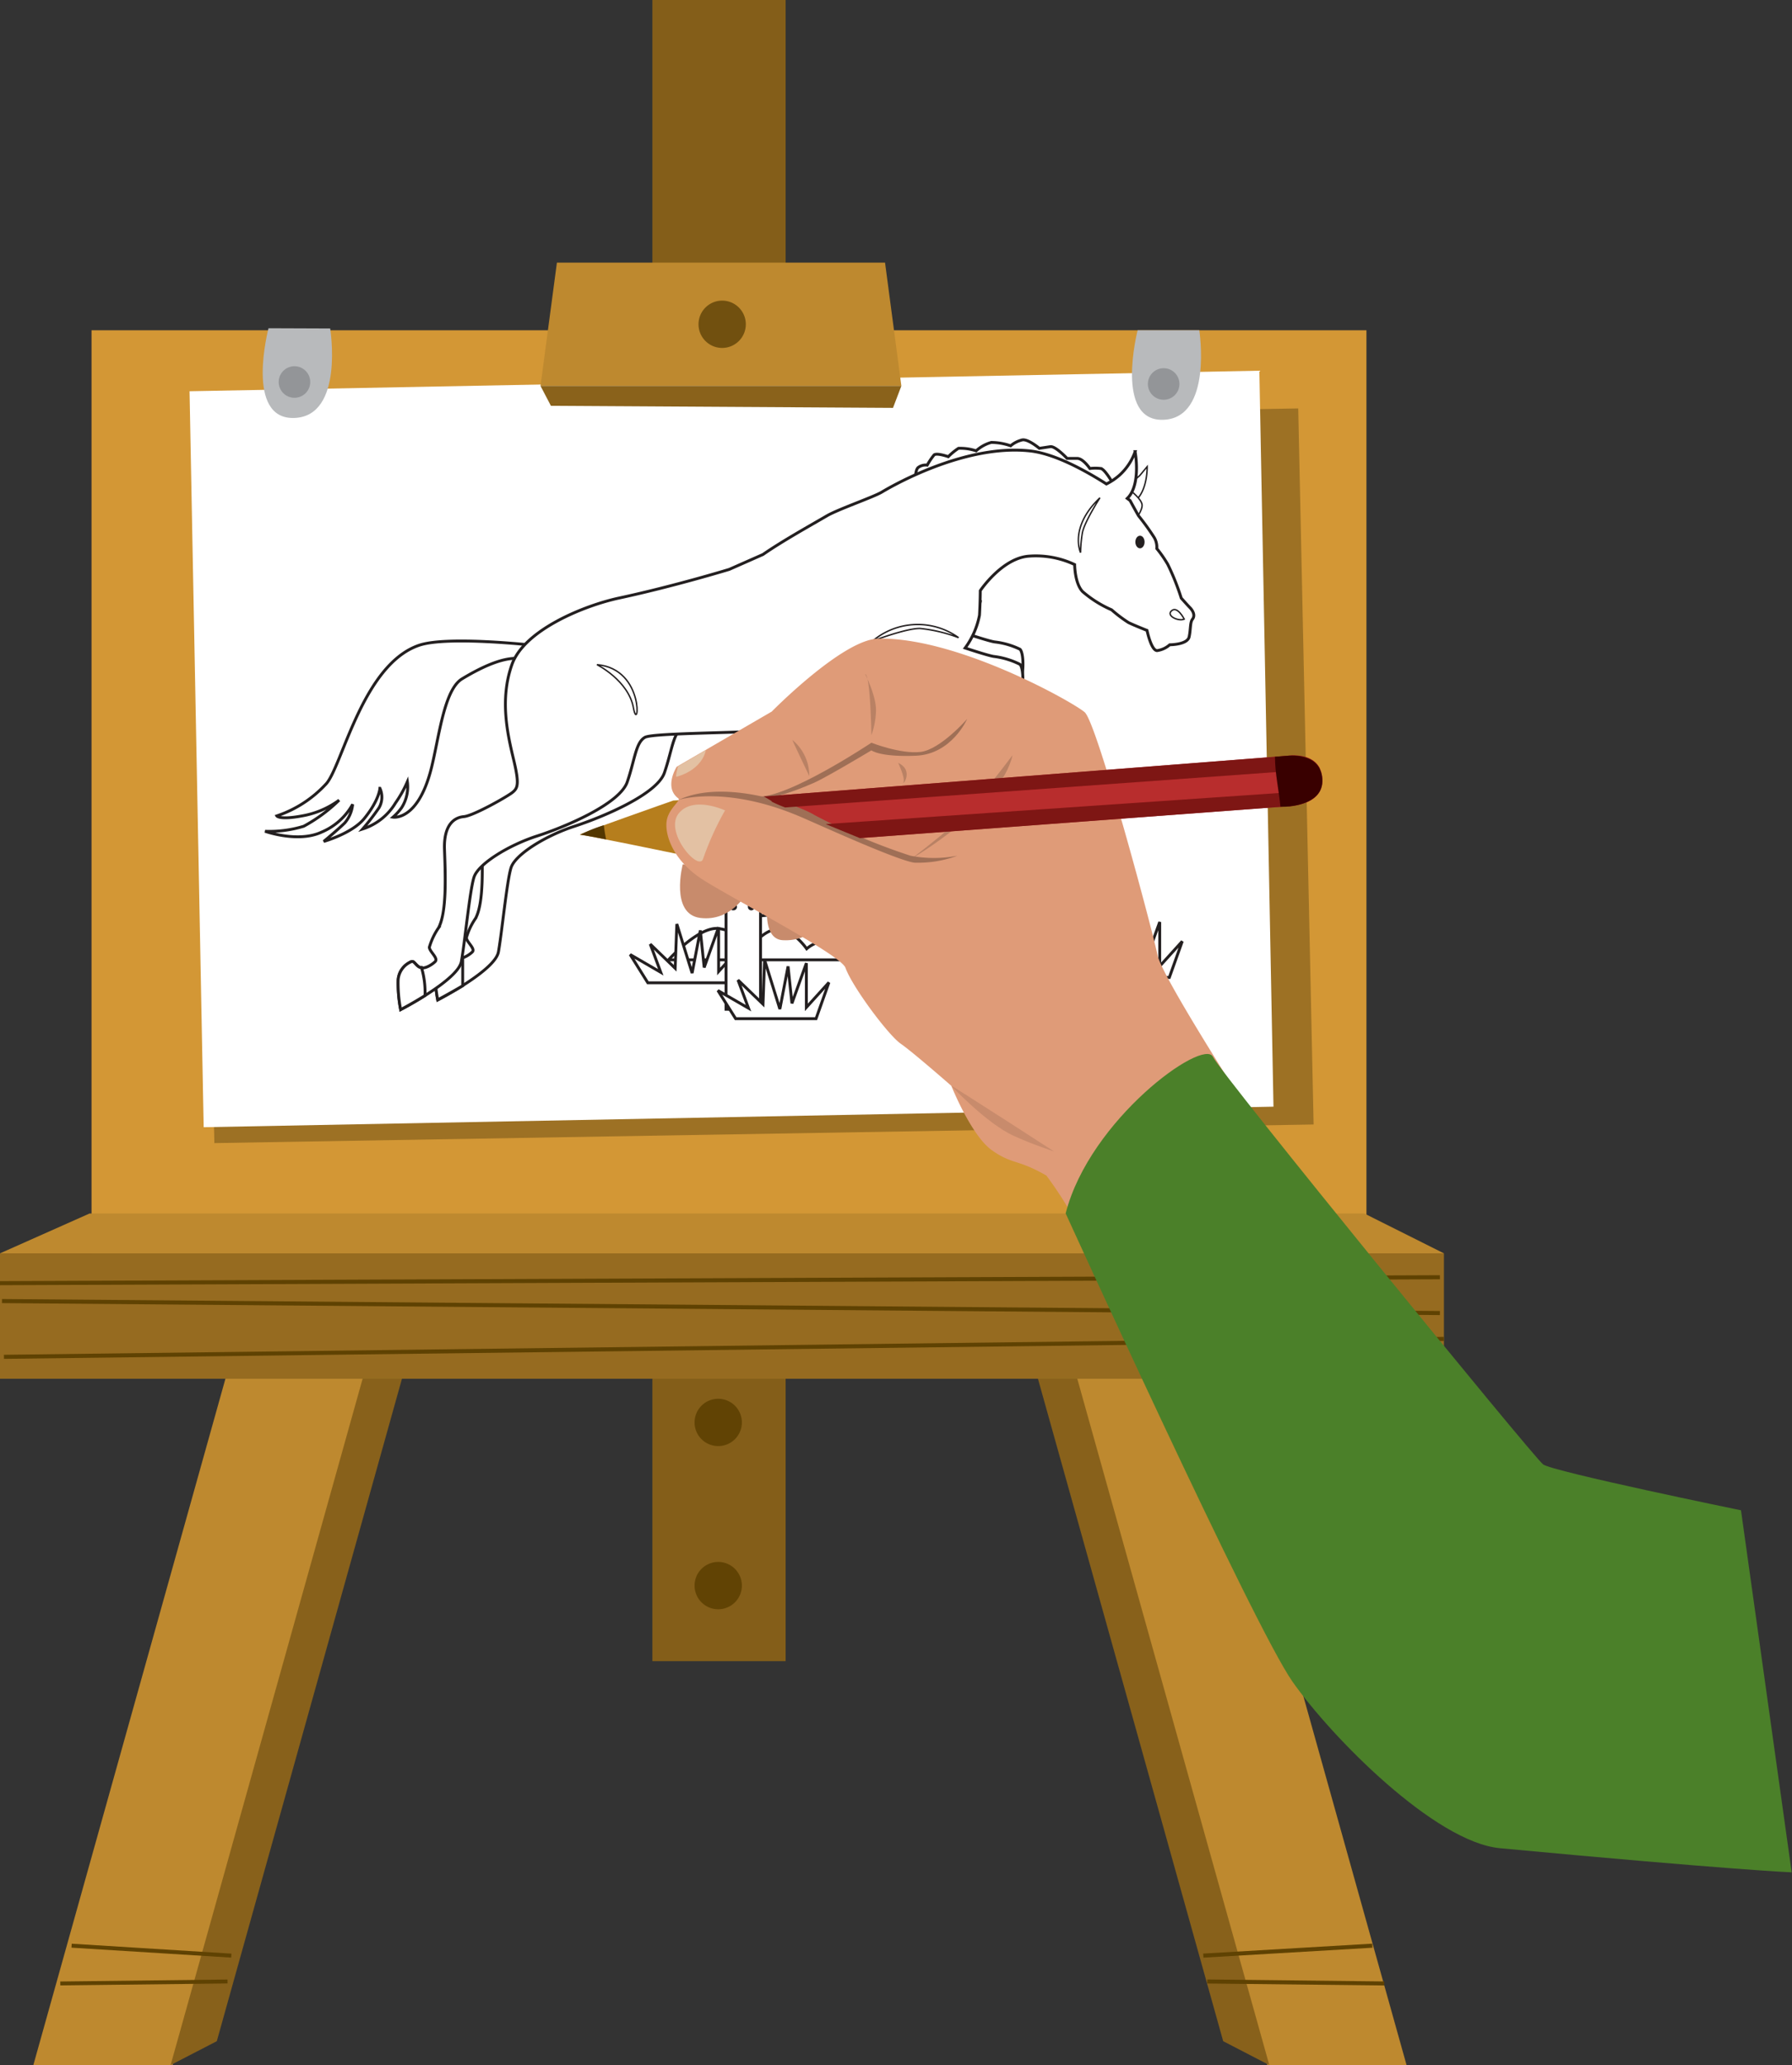 <svg xmlns="http://www.w3.org/2000/svg" width="227.3" height="261.86" viewBox="0 0 227.3 261.86"><rect x="0" y="0" width="227.3" height="261.86" fill="#333333" stroke="none"/><title>draw_b</title><g id="Layer_2" data-name="Layer 2"><g id="Layer_1-2" data-name="Layer 1"><polygon points="4.23 261.86 21.89 261.86 47.73 169.52 30.08 169.52 4.23 261.86" style="fill:#be892f"/><polygon points="21.64 261.86 27.5 258.83 52.47 169.52 47.48 169.52 21.64 261.86" style="fill:#88611b"/><polygon points="178.41 261.86 160.75 261.86 134.91 169.52 152.57 169.52 178.41 261.86" style="fill:#be892f"/><polygon points="161 261.86 155.15 258.83 130.17 169.52 135.16 169.52 161 261.86" style="fill:#88611b"/><rect x="82.75" width="16.9" height="210.64" style="fill:#845e19"/><rect x="11.61" y="41.88" width="161.71" height="121.09" style="fill:#d39735"/><rect y="158.93" width="183.15" height="15.9" style="fill:#966b20"/><polygon points="164.67 51.79 25.24 54.15 27.19 144.95 166.62 142.59 164.67 51.79" style="fill:#9d7124"/><rect x="24.92" y="48.3" width="135.72" height="93.34" transform="translate(-1.8 1.8) rotate(-1.1)" style="fill:#fff"/><polygon points="114.33 48.94 68.56 48.94 70.64 33.3 112.26 33.3 114.33 48.94" style="fill:#be892f"/><polygon points="114.33 48.94 68.56 48.94 69.88 51.46 113.27 51.72 114.33 48.94" style="fill:#8a621b"/><path d="M94.6,41.12a3,3,0,1,0-3,3A3,3,0,0,0,94.6,41.12Z" style="fill:#71500f"/><path d="M34.06,41.62S31,53.23,37.34,53s4.54-11.35,4.54-11.35Z" style="fill:#b8babc"/><path d="M39.35,48.44a2,2,0,1,1-2-2A2,2,0,0,1,39.35,48.44Z" style="fill:#939598"/><path d="M144.3,41.88s-3,11.6,3.28,11.35,4.54-11.35,4.54-11.35Z" style="fill:#b8babc"/><path d="M149.6,48.69a2,2,0,1,1-2-2A2,2,0,0,1,149.6,48.69Z" style="fill:#939598"/><path d="M94.1,180.37a3,3,0,1,1-3-3A3,3,0,0,1,94.1,180.37Z" style="fill:#614304"/><path d="M94.1,201.06a3,3,0,1,1-3-3A3,3,0,0,1,94.1,201.06Z" style="fill:#614304"/><polygon points="0 158.93 183.15 158.93 173.06 153.88 11.35 153.88 0 158.93" style="fill:#be892f"/><line x1="0.5" y1="172.05" x2="183.15" y2="169.78" style="fill:none;stroke:#5f4202;stroke-width:0.517px"/><line x1="182.64" y1="166.5" x2="0.25" y2="164.98" style="fill:none;stroke:#5f4202;stroke-width:0.517px"/><line y1="162.71" x2="182.64" y2="161.96" style="fill:none;stroke:#5f4202;stroke-width:0.517px"/><line x1="153.13" y1="251.26" x2="175.58" y2="251.51" style="fill:none;stroke:#5f4202;stroke-width:0.512px"/><line x1="174.07" y1="246.72" x2="152.63" y2="247.98" style="fill:none;stroke:#5f4202;stroke-width:0.517px"/><line x1="28.86" y1="251.26" x2="7.65" y2="251.51" style="fill:none;stroke:#5f4202;stroke-width:0.497px"/><line x1="9.08" y1="246.72" x2="29.34" y2="247.98" style="fill:none;stroke:#5f4202;stroke-width:0.503px"/><path d="M84.8,121.71h22.4s-.92-2.21-2.21-2.4a4.08,4.08,0,0,0-2.67,1s-1.66-2.4-3.5-2.49-3.6,2.3-3.6,2.3a6.13,6.13,0,0,0-4.15-2.39C88.49,117.56,84.8,121.71,84.8,121.71Z" style="fill:#fff;stroke:#231f20;stroke-width:0.365px"/><path d="M118.92,118.24h22.4s-.92-2.21-2.21-2.39a4.13,4.13,0,0,0-2.68,1s-1.66-2.39-3.5-2.48-3.59,2.3-3.59,2.3a6.17,6.17,0,0,0-4.15-2.4C122.61,114.1,118.92,118.24,118.92,118.24Z" style="fill:#fff;stroke:#231f20;stroke-width:0.365px"/><polygon points="82.17 124.62 92.38 124.62 94.01 120.02 91.15 123.19 91.15 117.58 89.32 122.68 88.83 117.98 87.79 123.39 85.85 117.17 85.64 122.78 82.48 119.72 83.81 123.29 79.93 121.04 82.17 124.62" style="fill:#fff;stroke:#231f20;stroke-width:0.365px"/><polygon points="138.12 123.95 148.32 123.95 149.96 119.36 147.1 122.52 147.1 116.91 145.26 122.01 144.77 117.31 143.73 122.72 141.79 116.5 141.59 122.11 138.43 119.05 139.75 122.62 135.88 120.37 138.12 123.95" style="fill:#fff;stroke:#231f20;stroke-width:0.365px"/><path d="M126.16,81.4c-.75-.11-3.63-1.07-3.63-1.07a10.58,10.58,0,0,0,1.81-4.06c-.32-.08-.62-.15-.9-.2a9.61,9.61,0,0,0-7.1,1.48c-3.64,2.28-5.86,5.79-4.84,9.87a9.37,9.37,0,0,1,1.41-.47,49.59,49.59,0,0,0,6.09-.42c1.61-.32,4.71-1,5.35-1s1.17.11,1.06.43-4,3.1-4.8,3.21-2.57.53-3,.53a5.94,5.94,0,0,0-2.88.32c-1,.53-3.31,2.89-3.31,3.42s5.13.75,7,.32a13.22,13.22,0,0,0,4.17-1.39c.75-.53,6.73-5.34,7-6.52s.21-3.1-.21-3.52A9.86,9.86,0,0,0,126.16,81.4Z" style="fill:#fff;stroke:#231f20;stroke-width:0.365px"/><path d="M118.05,89.68a3.25,3.25,0,0,1-.44,0,5.94,5.94,0,0,0-2.88.32c-1,.53-3.31,2.89-3.31,3.42s3.28.65,5.57.5A11.87,11.87,0,0,0,118.05,89.68Z" style="fill:#fff;stroke:#231f20;stroke-width:0.365px"/><path d="M80.35,89.77a10.06,10.06,0,0,0-6.82-.24A23.38,23.38,0,0,0,69.18,92c.19,1.11.44,2.15.66,3.07.75,3.1.54,3.63-.1,4.17s-5,3-6.2,3.09-2.57,1-2.46,4.17.32,7.91-.75,9.94a8.27,8.27,0,0,0-1.17,2.46c0,.53,1.17,1.39.75,1.81s-1.39,1-1.93.75-.75-.85-1.07-.75a2.71,2.71,0,0,0-1.71,2.36,17.82,17.82,0,0,0,.32,3.73s7.27-3.73,7.7-6.09,1.07-9,1.6-10.68,4.38-4.06,8-5.24S83.31,100.74,84.27,98c.75-2.17,1-4,1.61-5A16.26,16.26,0,0,0,80.35,89.77Z" style="fill:#fff;stroke:#231f20;stroke-width:0.365px"/><path d="M58.69,121.44a1.09,1.09,0,0,1-.71,0c-.53-.21-.75-.85-1.07-.75a2.71,2.71,0,0,0-1.71,2.36,17.82,17.82,0,0,0,.32,3.73S57,126,58.69,125Z" style="fill:#fff;stroke:#231f20;stroke-width:0.365px"/><path d="M142.8,61.42a5.75,5.75,0,0,0,1.77-1.12l.94-1.13s.1,4.2-2.5,4.81S142.8,61.42,142.8,61.42Z" style="fill:#fff;stroke:#231f20;stroke-width:0.182px"/><path d="M143.47,62.27s1.29,1,1.39,1.71S144,65.9,144,65.9s-2-3-1.07-3.63" style="fill:#fff;stroke:#231f20;stroke-width:0.182px"/><path d="M141.23,61.41s-1.07-1.92-1.6-2a5.38,5.38,0,0,0-1.39,0s-.86-1.28-1.6-1.28h-1.29s-1.49-1.6-2.13-1.49l-1.39.21s-1.39-1.18-2.14-1.07a3.48,3.48,0,0,0-1.5.75,7.64,7.64,0,0,0-2.45-.43,4.75,4.75,0,0,0-1.93,1.07,6.29,6.29,0,0,0-2.24-.32,8,8,0,0,0-1.29,1.06s-1.49-.53-1.81-.21a8.69,8.69,0,0,0-.86,1.28,1.57,1.57,0,0,0-1.17.32c-.43.43-.32,2-.32,2Z" style="fill:#fff;stroke:#231f20;stroke-width:0.365px"/><path d="M67.6,81.82s-10.84-1.21-14.43,0c-7.26,2.46-9.82,15.6-11.86,17.64a14.93,14.93,0,0,1-6.2,4s.32.54,3.21,0a11.17,11.17,0,0,0,4.7-2,20.12,20.12,0,0,1-4.49,3.31,14.83,14.83,0,0,1-4.91.64s4.17,1.5,7.16.11a8.1,8.1,0,0,0,3.95-3.53,4.27,4.27,0,0,1-1,2.36c-.86.85-2.67,2.35-2.67,2.35s3.57-1,5.13-2.89c1.92-2.35,2-3.85,2-3.85a2.68,2.68,0,0,1-.11,2.46A29.83,29.83,0,0,1,46,105.12a7.54,7.54,0,0,0,4.17-3.31,15.16,15.16,0,0,0,1.5-2.68,4.89,4.89,0,0,1-.75,3.32,7.24,7.24,0,0,1-1.07,1.17s3.1.54,4.81-6c1-3.84,1.61-10.13,3.95-11.54,5.13-3.1,6.95-2.57,7.81-2.57S67.6,81.82,67.6,81.82Z" style="fill:#fff;stroke:#231f20;stroke-width:0.365px"/><path d="M151,77.12c-.42-.43-1.17-1.28-1.17-1.28a30.67,30.67,0,0,0-1.71-4.28,15.43,15.43,0,0,0-1.39-2,2.43,2.43,0,0,0-.32-1.39,30.21,30.21,0,0,0-2-2.77c-.43-.75-1.07-1.93-1.07-1.93l-.36-.27.15-.15c1.6-1.82.85-5.78.85-5.78a7.24,7.24,0,0,1-2,3,7.58,7.58,0,0,1-1.64,1.1c-2.67-1.7-6.61-3.88-9.79-4.2-8.34-.86-17.67,4.61-18.7,5.23s-5.54,2.18-6.95,3c-2,1.17-5.66,3.2-8.12,4.91L92.5,72.2s-7,2.14-14,3.64c-4.32.93-12,4-13.57,8.44s-.54,8.87.21,12,.54,3.63-.1,4.17-5,3-6.2,3.1-2.57,1-2.46,4.16.32,7.91-.75,9.94a8.5,8.5,0,0,0-1.17,2.46c0,.54,1.17,1.39.74,1.82s-1.38,1-1.92.75-.75-.86-1.07-.75a2.71,2.71,0,0,0-1.71,2.35,17.23,17.23,0,0,0,.32,3.74s7.27-3.74,7.7-6.09,1.06-9,1.6-10.69,4.38-4.06,8-5.23,10.48-4.07,11.44-6.85,1.07-5,2.24-5.66S97.52,93,102,92.3s10.37-3.42,10.9-3.42a50,50,0,0,0,6.09-.43c1.61-.32,4.71-1,5.35-1s1.17.1,1.06.43-4,3.09-4.8,3.2-2.57.53-3,.53a5.94,5.94,0,0,0-2.88.32c-1,.54-3.31,2.89-3.31,3.43s5.13.74,7,.32a13.48,13.48,0,0,0,4.17-1.39c.75-.54,6.73-5.34,7-6.52s.21-3.1-.21-3.53a10.1,10.1,0,0,0-3.32-1c-.75-.11-3.63-1.07-3.63-1.07a10.26,10.26,0,0,0,1.82-4.17c.1-1.81.1-3.1.1-3.1s2.78-4.16,6.2-4.38a11.56,11.56,0,0,1,5.77,1.07s0,2.35,1,3.42A14.3,14.3,0,0,0,141,77.33a17.51,17.51,0,0,0,2.13,1.61c.64.32,2.36,1,2.36,1s.53,2.56,1.28,2.56a3.08,3.08,0,0,0,1.6-.74s2.24,0,2.46-1,.1-1.82.43-2.25S151.38,77.55,151,77.12Z" style="fill:#fff;stroke:#231f20;stroke-width:0.365px"/><path d="M53.46,122.68a.57.57,0,0,1-.18,0c-.53-.22-.75-.86-1.07-.75a2.71,2.71,0,0,0-1.71,2.35,17.23,17.23,0,0,0,.32,3.74s1.45-.75,3.09-1.78A11,11,0,0,0,53.46,122.68Z" style="fill:#fff;stroke:#231f20;stroke-width:0.365px"/><path d="M145.18,68.73c0,.44-.26.8-.58.8s-.59-.36-.59-.8.26-.8.59-.8S145.18,68.29,145.18,68.73Z" style="fill:#231f20"/><path d="M150.21,78.51s-.86-1.71-1.6-1.07S149.46,78.83,150.21,78.51Z" style="fill:none;stroke:#231f20;stroke-width:0.182px"/><path d="M117.36,91.64a5.26,5.26,0,0,0-2.63.33c-1,.54-3.31,2.89-3.31,3.43,0,.39,2.74.61,5,.53A8.07,8.07,0,0,0,117.36,91.64Z" style="fill:#fff;stroke:#231f20;stroke-width:0.365px"/><path d="M75.72,84.28s4,2,4.63,5.49S81.92,84.82,75.72,84.28Z" style="fill:none;stroke:#231f20;stroke-width:0.182px"/><path d="M110.67,81.29s4.17-1.6,6-1.6a18.94,18.94,0,0,1,4.92,1.17A8.88,8.88,0,0,0,110.67,81.29Z" style="fill:none;stroke:#231f20;stroke-width:0.182px"/><path d="M139.52,63.12s-2,3.1-2.24,4.49a17.48,17.48,0,0,0-.22,2.46S135.57,66.86,139.52,63.12Z" style="fill:#fff;stroke:#231f20;stroke-width:0.182px"/><polygon points="131.95 101.49 94.76 105.61 94.76 103.37 131.95 99.26 131.95 101.49" style="fill:#fff;stroke:#231f20;stroke-width:0.365px"/><polygon points="131.95 112.21 94.76 116.33 94.76 114.09 131.95 109.98 131.95 112.21" style="fill:#fff;stroke:#231f20;stroke-width:0.365px"/><rect x="130.77" y="91.21" width="4.38" height="37.19" style="fill:#fff;stroke:#231f20;stroke-width:0.365px"/><rect x="92.09" y="96.13" width="4.38" height="31.85" style="fill:#fff;stroke:#231f20;stroke-width:0.365px"/><path d="M132.38,100.08a.43.43,0,1,1-.43-.42A.43.43,0,0,1,132.38,100.08Z" style="fill:#231f20"/><path d="M95.72,104a.43.43,0,1,1-.43-.43A.42.42,0,0,1,95.72,104Z" style="fill:#231f20"/><path d="M93.69,104.15a.43.43,0,1,1-.85,0,.43.43,0,1,1,.85,0Z" style="fill:#231f20"/><path d="M93.48,115a.43.43,0,0,1-.43.43.43.43,0,1,1,0-.85A.42.42,0,0,1,93.48,115Z" style="fill:#231f20"/><path d="M134.09,99.87a.43.43,0,1,1-.43-.43A.43.43,0,0,1,134.09,99.87Z" style="fill:#231f20"/><path d="M134.3,110.77a.43.43,0,1,1-.42-.43A.42.42,0,0,1,134.3,110.77Z" style="fill:#231f20"/><path d="M95.72,114.94a.43.43,0,1,1-.85,0,.43.43,0,1,1,.85,0Z" style="fill:#231f20"/><path d="M132.06,111.2a.43.43,0,1,1-.86,0,.43.43,0,1,1,.86,0Z" style="fill:#231f20"/><path d="M92.09,96.13h4.38s-.85,1.5-2,1.5S92.09,96.13,92.09,96.13Z" style="fill:#fff;stroke:#231f20;stroke-width:0.365px"/><path d="M130.77,91.21h4.38s-1,1.71-2.24,1.71S130.77,91.21,130.77,91.21Z" style="fill:#fff;stroke:#231f20;stroke-width:0.365px"/><polygon points="93.31 129.17 103.51 129.17 105.14 124.58 102.28 127.74 102.28 122.13 100.45 127.23 99.96 122.54 98.92 127.95 96.98 121.72 96.78 127.33 93.61 124.27 94.94 127.84 91.06 125.6 93.31 129.17" style="fill:#fff;stroke:#231f20;stroke-width:0.365px"/><polygon points="128.04 129.47 138.24 129.47 139.87 124.88 137.02 128.04 137.02 122.43 135.18 127.53 134.69 122.84 133.65 128.25 131.71 122.02 131.51 127.64 128.35 124.57 129.67 128.14 125.8 125.9 128.04 129.47" style="fill:#fff;stroke:#231f20;stroke-width:0.365px"/><path d="M97.31,115.33s-.39,3.79,2,3.89a5.88,5.88,0,0,0,3.89-1.17Z" style="fill:#c88b6c"/><path d="M86.6,109.6s-1.65,6.32,2.24,6.8,5.84-3.11,5.84-3.11S89.72,109.79,86.6,109.6Z" style="fill:#c88b6c"/><path d="M85.4,101.51l3.7-.2.32,6.66-3.79.26s-11.48-2.38-12.06-2.38S85.4,101.51,85.4,101.51Z" style="fill:#b67e1d"/><path d="M76.59,104.64a18.55,18.55,0,0,0-3,1.21c.18,0,1.55.25,3.29.59C76.76,105.85,76.66,105.25,76.59,104.64Z" style="fill:#533700"/><path d="M136.72,155.49a2,2,0,0,0-.09-.26,49,49,0,0,0-3.9-6.16c-3.67-2.12-4.28-1.36-6.91-3.21s-5.15-8.17-5.15-8.17-4.87-4.27-6.43-5.35-6.13-7.19-7-9.62c-.59-1.65-14.3-8.75-18.1-11.18s-4.86-5.74-4.57-7.49c.25-1.54,1.84-2.53,1.46-2.82-1.86-1.39-.2-4-.2-4l12.06-7s9-9.16,13.52-9.25c10-.2,24.61,8,26.17,9.33s8.57,27.53,9.25,30.83S163,148.08,163,148.08l-.59,1.56-21.88,13.73" style="fill:#df9b78"/><path d="M92,102.78s-4.09-1.94-5.93.39,2.54,7.4,3.11,5.74A37.61,37.61,0,0,1,92,102.7" style="fill:#e3c1a3"/><path d="M89.53,95.11s-.31,2.42-3.71,3.39c-.21.06.18-1.32.18-1.32Z" style="fill:#e3c1a3"/><path d="M120.67,137.69s4.47,4.77,7.88,6.32c2.11,1,5.15,2,5.15,2S121,137.79,120.67,137.69Z" style="fill:#c88b6c"/><path d="M109.74,85.46s1.47,2.92,1.37,4.77a10.1,10.1,0,0,1-.58,3S110.42,85.65,109.74,85.46Z" style="fill:#b98164"/><path d="M100.51,93.83a5.88,5.88,0,0,1,2.14,4.57S100.51,93.93,100.51,93.83Z" style="fill:#b98164"/><path d="M113.93,96.74s.88,1.85.68,2.43S116,97.71,113.93,96.74Z" style="fill:#b98164"/><path d="M128.43,95.76s-4.76,6.42-7.3,8.66-5.54,4.48-5.54,4.48S127,102.28,128.43,95.76Z" style="fill:#b98164"/><path d="M96.89,101l66.36-5.15s4.28-.71,4.48,2.92-4.86,3.5-4.86,3.5l-53.8,4s-12.16-5-11.28-4.67C98.34,101.8,96.89,101,96.89,101Z" style="fill:#b82d2d"/><path d="M86.11,101.42c5.84-2.73,15.18.68,17.22,1.94a77,77,0,0,0,12.16,5.15,15.55,15.55,0,0,0,5.94,0,14.31,14.31,0,0,1-5.45.88c-2.33-.3-13.46-5.44-14.88-6C91.85,99.57,86.11,101.42,86.11,101.42Z" style="fill:#9f6f56"/><path d="M103.23,99.27C97,102,95.94,101,95.94,101c3.79.39,14.59-6.82,14.59-6.82s3.69,1.46,6.22,1.17,5.93-4.19,5.93-4.19-1.94,4.48-6.51,4.67-5.64-.68-5.64-.68S104.78,98.6,103.23,99.27Z" style="fill:#9f6f56"/><path d="M97.79,101.61a19.34,19.34,0,0,0,1.8.78l67.84-4.89c-1-2.18-4.18-1.66-4.18-1.66L96.89,101S98.34,101.8,97.79,101.61Z" style="fill:#7e1614"/><path d="M104.73,104.5l4.34,1.78,53.8-4s3.55,0,4.58-2.08Z" style="fill:#7e1614"/><path d="M163.25,95.84l-1.53.12c0,2.15.5,4.22.69,6.34l.46,0s5.06,0,4.86-3.5S163.25,95.84,163.25,95.84Z" style="fill:#390000"/><path d="M135.17,153.86S159,206.2,163.94,213.24s18.07,20.35,26.32,21.12c29.39,2.75,37,3.06,37,3.06l-6.43-45.91s-23.87-4.9-25.1-5.82S155.06,136.41,153.84,134,138.23,141.92,135.17,153.86Z" style="fill:#4b8029"/></g></g></svg>